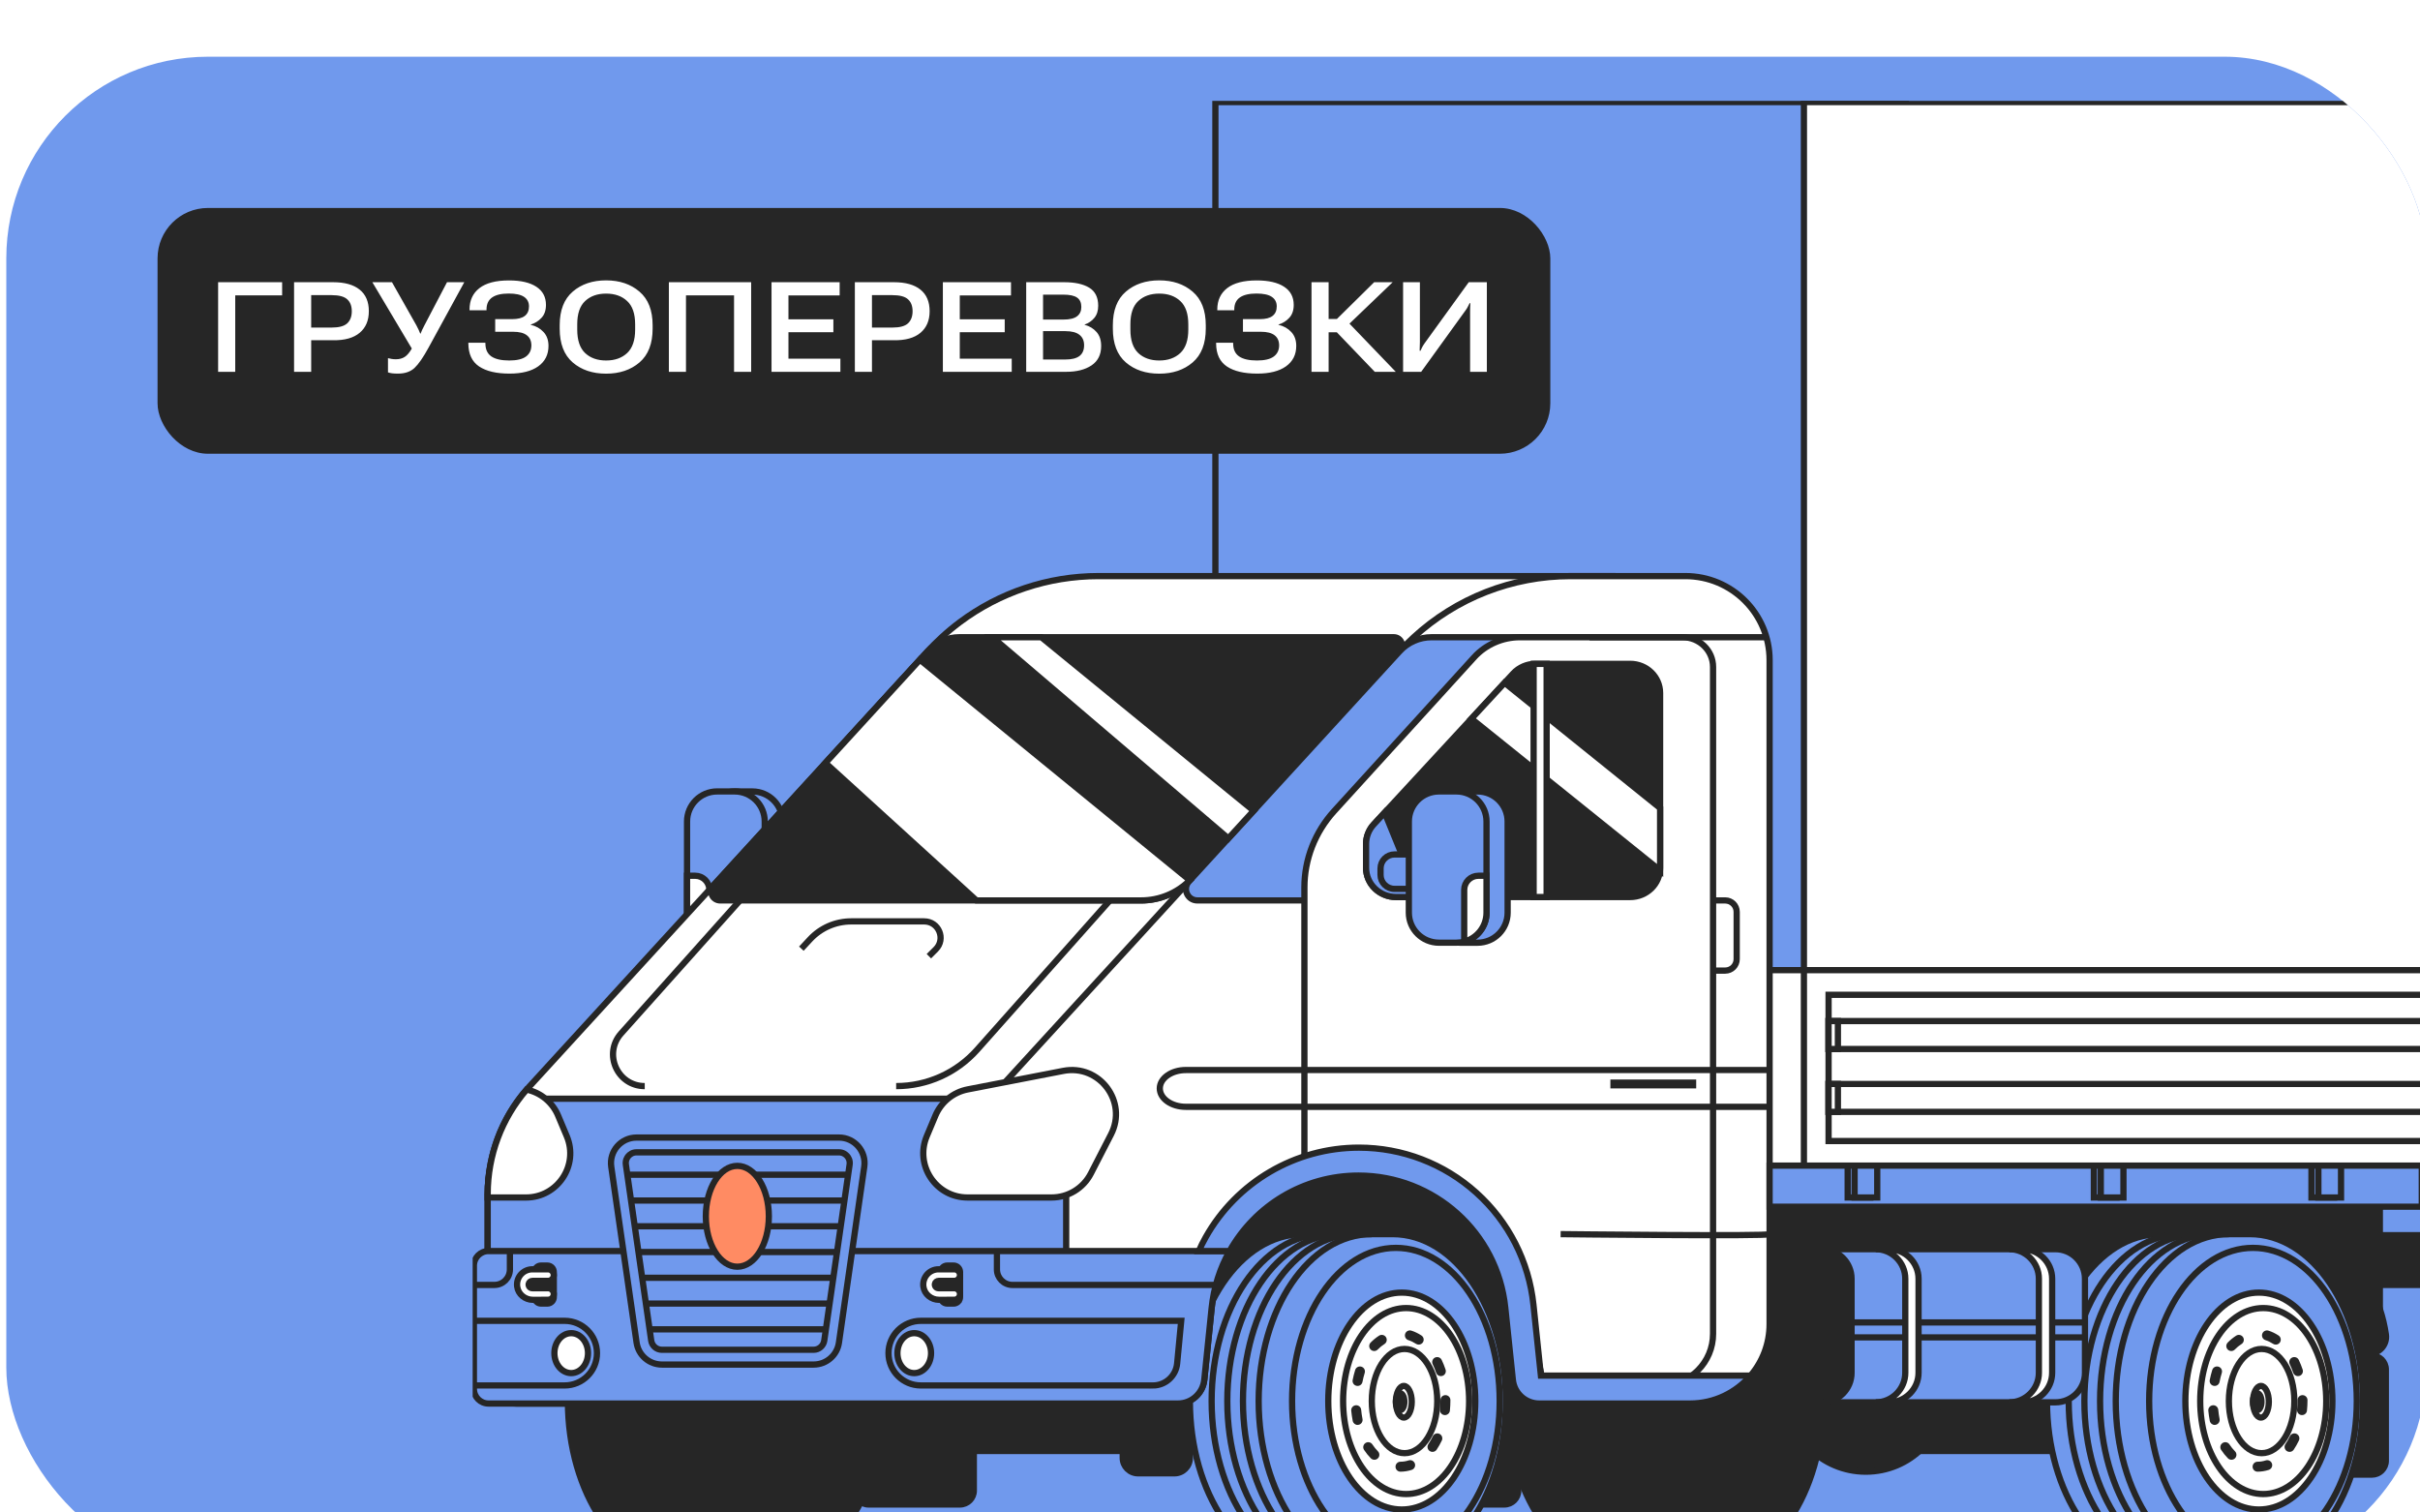 <svg width="384" height="240" viewBox="18 10 384 240" fill="none" xmlns="http://www.w3.org/2000/svg">
<g filter="url(#filter0_d_1099_26325)">
<g clip-path="url(#clip0_1099_26325)">
<rect x="19" y="9" width="384" height="240" rx="32" fill="#7099ED"/>
<g clip-path="url(#clip1_1099_26325)">
<path d="M204.355 224.041H198.597C197.247 224.041 196.152 225.134 196.152 226.483V231.344C196.152 232.693 197.247 233.787 198.597 233.787H204.355C205.705 233.787 206.8 232.693 206.8 231.344V226.483C206.8 225.134 205.705 224.041 204.355 224.041Z" fill="#262626" stroke="#262626" stroke-width="0.99" stroke-miterlimit="10"/>
<path d="M320.419 16.195H210.855V185.305H320.419V16.195Z" fill="#7099ED" stroke="#262626" stroke-width="0.99" stroke-miterlimit="10"/>
<path d="M413.806 16.195H304.242V185.305H413.806V16.195Z" fill="white" stroke="#262626" stroke-width="0.99" stroke-miterlimit="10"/>
<path d="M392.169 153.941H282.605V184.961H392.169V153.941Z" fill="white" stroke="#262626" stroke-width="0.99" stroke-miterlimit="10"/>
<path d="M360.215 221.373H139.348V230.24H360.215V221.373Z" fill="#262626" stroke="#262626" stroke-width="0.99" stroke-miterlimit="10"/>
<path d="M314.065 233.525C321.066 233.525 326.743 227.855 326.743 220.86C326.743 213.866 321.066 208.195 314.065 208.195C307.063 208.195 301.387 213.866 301.387 220.86C301.387 227.855 307.063 233.525 314.065 233.525Z" fill="#262626" stroke="#262626" stroke-width="0.99" stroke-miterlimit="10"/>
<path d="M289.334 195.832H275.099C265.187 195.832 257.148 207.692 257.148 222.318C257.148 236.945 265.187 248.805 275.099 248.805H289.334C299.246 248.805 307.285 236.945 307.285 222.318C307.285 207.692 299.246 195.832 289.334 195.832Z" fill="#262626" stroke="#262626" stroke-width="0.99" stroke-miterlimit="10"/>
<path d="M140.299 195.832H126.064C116.152 195.832 108.113 207.692 108.113 222.318C108.113 236.945 116.152 248.805 126.064 248.805H140.299C150.211 248.805 158.25 236.945 158.25 222.318C158.25 207.692 150.211 195.832 140.299 195.832Z" fill="#262626" stroke="#262626" stroke-width="0.99" stroke-miterlimit="10"/>
<path d="M383.207 193.354C385.667 194.717 392.693 199.047 395.588 207.578C396.084 209.043 396.397 210.45 396.585 211.755C396.816 213.357 395.568 214.791 393.949 214.791H379.26C378.72 207.714 378.18 200.637 377.641 193.561C379.499 193.49 381.353 193.424 383.211 193.354H383.207Z" fill="#262626" stroke="#262626" stroke-width="0.99" stroke-miterlimit="10"/>
<path d="M256.707 219.84H242.21C240.992 219.84 240.004 220.827 240.004 222.044V236.526C240.004 237.743 240.992 238.73 242.21 238.73H256.707C257.925 238.73 258.913 237.743 258.913 236.526V222.044C258.913 220.827 257.925 219.84 256.707 219.84Z" fill="#262626" stroke="#262626" stroke-width="0.99" stroke-miterlimit="10"/>
<path d="M170.32 219.84H155.823C154.605 219.84 153.617 220.827 153.617 222.044V236.526C153.617 237.743 154.605 238.73 155.823 238.73H170.32C171.539 238.73 172.526 237.743 172.526 236.526V222.044C172.526 220.827 171.539 219.84 170.32 219.84Z" fill="#262626" stroke="#262626" stroke-width="0.99" stroke-miterlimit="10"/>
<path d="M394.371 215.102H379.874C378.656 215.102 377.668 216.088 377.668 217.306V231.787C377.668 233.005 378.656 233.991 379.874 233.991H394.371C395.589 233.991 396.577 233.005 396.577 231.787V217.306C396.577 216.088 395.589 215.102 394.371 215.102Z" fill="#262626" stroke="#262626" stroke-width="0.99" stroke-miterlimit="10"/>
<path d="M395.628 190.018H245.625V208.657H395.628V190.018Z" fill="#262626" stroke="#262626" stroke-width="0.99" stroke-miterlimit="10"/>
<path d="M412.39 195.996H262.387V203.897H412.39V195.996Z" fill="#262626" stroke="#262626" stroke-width="0.99" stroke-miterlimit="10"/>
<path d="M374.998 195.832H360.763C350.851 195.832 342.812 207.692 342.812 222.318C342.812 236.945 350.851 248.805 360.763 248.805H374.998C384.91 248.805 392.949 236.945 392.949 222.318C392.949 207.692 384.91 195.832 374.998 195.832Z" fill="#7099ED" stroke="#262626" stroke-width="0.99" stroke-miterlimit="10"/>
<path d="M366.697 195.832C356.785 195.832 348.746 207.692 348.746 222.318C348.746 236.945 356.785 248.805 366.697 248.805" stroke="#262626" stroke-width="0.99" stroke-miterlimit="10"/>
<path d="M364.209 195.832C354.296 195.832 346.258 207.692 346.258 222.318C346.258 236.945 354.296 248.805 364.209 248.805" stroke="#262626" stroke-width="0.99" stroke-miterlimit="10"/>
<path d="M369.185 195.832C359.273 195.832 351.234 207.692 351.234 222.318C351.234 236.945 359.273 248.805 369.185 248.805" stroke="#262626" stroke-width="0.99" stroke-miterlimit="10"/>
<path d="M371.674 195.832C361.761 195.832 353.723 207.692 353.723 222.318C353.723 236.945 361.761 248.805 371.674 248.805" stroke="#262626" stroke-width="0.99" stroke-miterlimit="10"/>
<path d="M375.496 246.623C384.593 246.623 391.968 235.741 391.968 222.318C391.968 208.894 384.593 198.012 375.496 198.012C366.398 198.012 359.023 208.894 359.023 222.318C359.023 235.741 366.398 246.623 375.496 246.623Z" stroke="#262626" stroke-width="0.99" stroke-miterlimit="10"/>
<path d="M376.434 239.528C382.877 239.528 388.099 231.823 388.099 222.319C388.099 212.814 382.877 205.109 376.434 205.109C369.992 205.109 364.77 212.814 364.77 222.319C364.77 231.823 369.992 239.528 376.434 239.528Z" fill="white" stroke="#262626" stroke-width="0.99" stroke-miterlimit="10"/>
<path d="M377.123 237.073C382.645 237.073 387.122 230.467 387.122 222.318C387.122 214.169 382.645 207.562 377.123 207.562C371.601 207.562 367.125 214.169 367.125 222.318C367.125 230.467 371.601 237.073 377.123 237.073Z" stroke="#262626" stroke-width="0.99" stroke-miterlimit="10"/>
<path d="M376.226 233.526C375.788 233.526 375.436 233.175 375.436 232.737C375.436 232.299 375.788 231.944 376.226 231.944C376.66 231.944 377.09 231.873 377.513 231.737C377.927 231.6 378.373 231.83 378.51 232.245C378.647 232.659 378.416 233.104 378.002 233.241C377.423 233.429 376.828 233.522 376.23 233.526H376.226ZM372.083 231.635C371.88 231.635 371.673 231.557 371.52 231.401C371.133 231.01 370.773 230.56 370.448 230.072C370.206 229.708 370.307 229.216 370.671 228.978C371.035 228.735 371.528 228.837 371.766 229.2C372.036 229.607 372.33 229.97 372.647 230.291C372.952 230.603 372.948 231.104 372.639 231.408C372.486 231.561 372.283 231.635 372.083 231.635ZM381.303 230.385C381.151 230.385 380.998 230.342 380.865 230.252C380.501 230.009 380.403 229.517 380.646 229.154C380.904 228.767 381.143 228.345 381.354 227.899C381.542 227.505 382.015 227.337 382.41 227.524C382.805 227.712 382.973 228.184 382.786 228.579C382.543 229.095 382.265 229.583 381.964 230.033C381.812 230.259 381.561 230.385 381.303 230.385ZM369.419 226.106C369.048 226.106 368.719 225.844 368.645 225.465C368.543 224.937 368.465 224.394 368.41 223.851C368.367 223.417 368.688 223.03 369.122 222.987C369.56 222.944 369.944 223.265 369.987 223.698C370.033 224.191 370.104 224.683 370.198 225.16C370.28 225.59 370.002 226.004 369.572 226.086C369.521 226.098 369.47 226.102 369.419 226.102V226.106ZM383.279 224.546C383.251 224.546 383.224 224.546 383.2 224.543C382.766 224.5 382.449 224.113 382.492 223.679C382.539 223.194 382.567 222.698 382.567 222.206V222.167C382.567 221.729 382.923 221.377 383.357 221.377C383.791 221.377 384.147 221.733 384.147 222.167V222.206C384.147 222.753 384.12 223.3 384.065 223.835C384.026 224.242 383.681 224.546 383.279 224.546ZM369.415 219.92C369.365 219.92 369.314 219.916 369.263 219.904C368.833 219.822 368.555 219.408 368.637 218.978C368.743 218.431 368.876 217.896 369.036 217.388C369.165 216.969 369.607 216.735 370.026 216.864C370.444 216.993 370.679 217.434 370.55 217.853C370.409 218.31 370.288 218.79 370.194 219.279C370.12 219.658 369.791 219.92 369.419 219.92H369.415ZM382.629 218.364C382.297 218.364 381.988 218.153 381.878 217.821C381.722 217.352 381.538 216.899 381.334 216.473C381.147 216.078 381.311 215.606 381.706 215.418C382.101 215.23 382.574 215.395 382.762 215.789C382.993 216.274 383.204 216.79 383.38 217.325C383.517 217.739 383.294 218.189 382.88 218.325C382.797 218.353 382.711 218.364 382.629 218.364ZM372.056 214.379C371.856 214.379 371.657 214.304 371.504 214.156C371.191 213.851 371.184 213.351 371.489 213.038C371.903 212.612 372.353 212.245 372.83 211.94C373.198 211.706 373.687 211.815 373.922 212.182C374.156 212.55 374.047 213.038 373.679 213.273C373.304 213.511 372.948 213.8 372.619 214.14C372.463 214.3 372.259 214.379 372.052 214.379H372.056ZM379.117 213.363C378.968 213.363 378.815 213.32 378.682 213.234C378.295 212.98 377.888 212.784 377.481 212.655C377.063 212.522 376.832 212.081 376.965 211.663C377.098 211.245 377.54 211.014 377.959 211.147C378.506 211.319 379.042 211.577 379.551 211.913C379.914 212.151 380.016 212.644 379.778 213.007C379.625 213.238 379.375 213.363 379.117 213.363Z" fill="#262626"/>
<path d="M376.867 230.588C379.736 230.588 382.061 226.886 382.061 222.319C382.061 217.753 379.736 214.051 376.867 214.051C373.998 214.051 371.672 217.753 371.672 222.319C371.672 226.886 373.998 230.588 376.867 230.588Z" stroke="#262626" stroke-width="0.99" stroke-miterlimit="10"/>
<path d="M376.756 224.937C377.451 224.937 378.015 223.814 378.015 222.429C378.015 221.043 377.451 219.92 376.756 219.92C376.06 219.92 375.496 221.043 375.496 222.429C375.496 223.814 376.06 224.937 376.756 224.937Z" fill="white" stroke="#262626" stroke-width="0.99" stroke-miterlimit="10"/>
<path d="M376.173 223.772C376.547 223.772 376.85 223.171 376.85 222.428C376.85 221.686 376.547 221.084 376.173 221.084C375.799 221.084 375.496 221.686 375.496 222.428C375.496 223.171 375.799 223.772 376.173 223.772Z" fill="#262626" stroke="#262626" stroke-width="0.99" stroke-miterlimit="10"/>
<path d="M134.599 149.59H137.384C140.02 149.59 142.156 147.455 142.156 144.822V130.356C142.156 127.723 140.02 125.589 137.384 125.589H134.599C131.963 125.589 129.826 127.723 129.826 130.356V144.822C129.826 147.455 131.963 149.59 134.599 149.59Z" fill="#7099ED" stroke="#262626" stroke-width="0.99" stroke-miterlimit="10"/>
<path d="M127.02 130.351V144.822C127.02 147.025 128.522 148.882 130.56 149.425C130.951 149.53 131.362 149.585 131.788 149.585H134.573C137.21 149.585 139.345 147.451 139.345 144.822V130.351C139.345 127.721 137.21 125.584 134.573 125.584H131.788C129.155 125.584 127.02 127.721 127.02 130.351Z" fill="#7099ED" stroke="#262626" stroke-width="0.99" stroke-miterlimit="10"/>
<path d="M127.02 138.965V144.822C127.02 147.026 128.522 148.883 130.56 149.426V141.204C130.56 139.973 129.55 138.965 128.314 138.965H127.02Z" fill="white" stroke="#262626" stroke-width="0.99" stroke-miterlimit="10"/>
<path d="M344.144 198.219H295.839C293.246 198.219 291.145 200.318 291.145 202.908V217.831C291.145 220.421 293.246 222.521 295.839 222.521H344.144C346.737 222.521 348.839 220.421 348.839 217.831V202.908C348.839 200.318 346.737 198.219 344.144 198.219Z" fill="#7099ED" stroke="#262626" stroke-width="0.99" stroke-miterlimit="10"/>
<path d="M307.107 198.219H280.026C277.434 198.219 275.332 200.318 275.332 202.908V217.831C275.332 220.421 277.434 222.521 280.026 222.521H307.107C309.699 222.521 311.801 220.421 311.801 217.831V202.908C311.801 200.318 309.699 198.219 307.107 198.219Z" fill="#262626" stroke="#262626" stroke-width="0.99" stroke-miterlimit="10"/>
<path d="M285.317 222.712H99.924C97.421 222.712 95.387 220.68 95.387 218.176V189.438C95.387 186.14 96.032 182.905 97.257 179.904C98.062 177.934 99.118 176.062 100.405 174.339C100.773 173.843 101.16 173.362 101.567 172.893C101.712 172.725 101.861 172.561 102.009 172.397L129.02 142.878L132.912 138.627L165.195 103.348C165.911 102.567 166.654 101.82 167.429 101.113C168.348 100.265 169.307 99.472 170.3 98.729C176.602 94.017 184.308 91.414 192.3 91.414H273.867L285.317 222.712Z" fill="white" stroke="#262626" stroke-width="0.99" stroke-miterlimit="10"/>
<path d="M265.636 182.021H196.152V222.716H265.636V182.021Z" fill="#262626" stroke="#262626" stroke-width="0.99" stroke-miterlimit="10"/>
<path d="M238.994 195.832H224.76C214.847 195.832 206.809 207.692 206.809 222.318C206.809 236.945 214.847 248.805 224.76 248.805H238.994C248.907 248.805 256.945 236.945 256.945 222.318C256.945 207.692 248.907 195.832 238.994 195.832Z" fill="#7099ED" stroke="#262626" stroke-width="0.99" stroke-miterlimit="10"/>
<path d="M230.697 195.832C220.785 195.832 212.746 207.692 212.746 222.318C212.746 236.945 220.785 248.805 230.697 248.805" stroke="#262626" stroke-width="0.99" stroke-miterlimit="10"/>
<path d="M228.209 195.832C218.296 195.832 210.258 207.692 210.258 222.318C210.258 236.945 218.296 248.805 228.209 248.805" stroke="#262626" stroke-width="0.99" stroke-miterlimit="10"/>
<path d="M233.181 195.832C223.269 195.832 215.23 207.692 215.23 222.318C215.23 236.945 223.269 248.805 233.181 248.805" stroke="#262626" stroke-width="0.99" stroke-miterlimit="10"/>
<path d="M235.67 195.832C225.757 195.832 217.719 207.692 217.719 222.318C217.719 236.945 225.757 248.805 235.67 248.805" stroke="#262626" stroke-width="0.99" stroke-miterlimit="10"/>
<path d="M239.496 246.623C248.593 246.623 255.968 235.741 255.968 222.318C255.968 208.894 248.593 198.012 239.496 198.012C230.398 198.012 223.023 208.894 223.023 222.318C223.023 235.741 230.398 246.623 239.496 246.623Z" stroke="#262626" stroke-width="0.99" stroke-miterlimit="10"/>
<path d="M240.43 239.528C246.873 239.528 252.095 231.823 252.095 222.319C252.095 212.814 246.873 205.109 240.43 205.109C233.988 205.109 228.766 212.814 228.766 222.319C228.766 231.823 233.988 239.528 240.43 239.528Z" fill="white" stroke="#262626" stroke-width="0.99" stroke-miterlimit="10"/>
<path d="M241.119 237.073C246.641 237.073 251.118 230.467 251.118 222.318C251.118 214.169 246.641 207.562 241.119 207.562C235.598 207.562 231.121 214.169 231.121 222.318C231.121 230.467 235.598 237.073 241.119 237.073Z" stroke="#262626" stroke-width="0.99" stroke-miterlimit="10"/>
<path d="M240.226 233.526C239.788 233.526 239.436 233.175 239.436 232.737C239.436 232.299 239.788 231.944 240.226 231.944C240.66 231.944 241.09 231.873 241.513 231.737C241.927 231.6 242.373 231.83 242.51 232.245C242.647 232.659 242.416 233.104 242.002 233.241C241.423 233.429 240.828 233.522 240.23 233.526H240.226ZM236.083 231.635C235.88 231.635 235.673 231.557 235.52 231.401C235.133 231.01 234.773 230.56 234.448 230.072C234.206 229.708 234.307 229.216 234.671 228.978C235.035 228.735 235.528 228.837 235.766 229.2C236.036 229.607 236.33 229.97 236.647 230.291C236.952 230.603 236.948 231.104 236.639 231.408C236.486 231.561 236.283 231.635 236.083 231.635ZM245.303 230.385C245.151 230.385 244.998 230.342 244.865 230.252C244.501 230.009 244.403 229.517 244.646 229.154C244.904 228.767 245.143 228.345 245.354 227.899C245.542 227.505 246.015 227.337 246.41 227.524C246.805 227.712 246.973 228.184 246.786 228.579C246.543 229.095 246.265 229.583 245.964 230.033C245.812 230.259 245.561 230.385 245.303 230.385ZM233.419 226.106C233.048 226.106 232.719 225.844 232.645 225.465C232.543 224.937 232.465 224.394 232.41 223.851C232.367 223.417 232.688 223.03 233.122 222.987C233.56 222.944 233.944 223.265 233.987 223.698C234.033 224.191 234.104 224.683 234.198 225.16C234.28 225.59 234.002 226.004 233.572 226.086C233.521 226.098 233.47 226.102 233.419 226.102V226.106ZM247.279 224.546C247.251 224.546 247.224 224.546 247.2 224.543C246.766 224.5 246.449 224.113 246.492 223.679C246.539 223.194 246.567 222.698 246.567 222.206V222.167C246.567 221.729 246.923 221.377 247.357 221.377C247.791 221.377 248.147 221.733 248.147 222.167V222.206C248.147 222.753 248.12 223.3 248.065 223.835C248.026 224.242 247.681 224.546 247.279 224.546ZM233.415 219.92C233.365 219.92 233.314 219.916 233.263 219.904C232.833 219.822 232.555 219.408 232.637 218.978C232.743 218.431 232.876 217.896 233.036 217.388C233.165 216.969 233.607 216.735 234.026 216.864C234.444 216.993 234.679 217.434 234.55 217.853C234.409 218.31 234.288 218.79 234.194 219.279C234.12 219.658 233.791 219.92 233.419 219.92H233.415ZM246.629 218.364C246.297 218.364 245.988 218.153 245.878 217.821C245.722 217.352 245.538 216.899 245.334 216.473C245.147 216.078 245.311 215.606 245.706 215.418C246.101 215.23 246.574 215.395 246.762 215.789C246.993 216.274 247.204 216.79 247.38 217.325C247.517 217.739 247.294 218.189 246.88 218.325C246.797 218.353 246.711 218.364 246.629 218.364ZM236.056 214.379C235.856 214.379 235.657 214.304 235.504 214.156C235.191 213.851 235.184 213.351 235.489 213.038C235.903 212.612 236.353 212.245 236.83 211.94C237.198 211.706 237.687 211.815 237.922 212.182C238.156 212.55 238.047 213.038 237.679 213.273C237.304 213.511 236.948 213.8 236.619 214.14C236.463 214.3 236.259 214.379 236.052 214.379H236.056ZM243.117 213.363C242.968 213.363 242.815 213.32 242.682 213.234C242.295 212.98 241.888 212.784 241.481 212.655C241.063 212.522 240.832 212.081 240.965 211.663C241.098 211.245 241.54 211.014 241.959 211.147C242.506 211.319 243.042 211.577 243.551 211.913C243.915 212.151 244.016 212.644 243.778 213.007C243.625 213.238 243.375 213.363 243.117 213.363Z" fill="#262626"/>
<path d="M240.867 230.588C243.736 230.588 246.061 226.886 246.061 222.319C246.061 217.753 243.736 214.051 240.867 214.051C237.998 214.051 235.672 217.753 235.672 222.319C235.672 226.886 237.998 230.588 240.867 230.588Z" stroke="#262626" stroke-width="0.99" stroke-miterlimit="10"/>
<path d="M240.756 224.937C241.451 224.937 242.015 223.814 242.015 222.429C242.015 221.043 241.451 219.92 240.756 219.92C240.06 219.92 239.496 221.043 239.496 222.429C239.496 223.814 240.06 224.937 240.756 224.937Z" fill="white" stroke="#262626" stroke-width="0.99" stroke-miterlimit="10"/>
<path d="M240.169 223.772C240.543 223.772 240.846 223.171 240.846 222.428C240.846 221.686 240.543 221.084 240.169 221.084C239.795 221.084 239.492 221.686 239.492 222.428C239.492 223.171 239.795 223.772 240.169 223.772Z" fill="#262626" stroke="#262626" stroke-width="0.99" stroke-miterlimit="10"/>
<path d="M413.806 153.941H304.242V184.961H413.806V153.941Z" fill="white" stroke="#262626" stroke-width="0.99" stroke-miterlimit="10"/>
<path d="M409.895 181.057V157.854H308.154V181.057H409.895Z" fill="white" stroke="#262626" stroke-width="0.99" stroke-miterlimit="10"/>
<path d="M298.797 104.763V210.098C298.797 213.221 297.663 216.077 295.781 218.281C293.465 220.993 290.019 222.712 286.17 222.712H262.238C260.087 222.712 258.283 221.091 258.06 218.953L256.856 207.496C256.23 201.541 253.405 196.3 249.239 192.553C245.07 188.802 239.558 186.539 233.561 186.539C224.842 186.539 217.148 191.326 213.115 198.516C211.597 201.228 210.596 204.288 210.263 207.558L209.097 218.942C208.878 221.083 207.075 222.712 204.92 222.712H174.788C172.28 222.712 170.25 220.684 170.25 218.18V189.438C170.25 183.131 172.613 177.051 176.873 172.397L203.899 142.878L240.098 103.34C240.81 102.563 241.553 101.82 242.324 101.113C249.071 94.904 257.943 91.414 267.194 91.414H285.435C292.816 91.414 298.797 97.389 298.797 104.763Z" fill="white" stroke="#262626" stroke-width="0.99" stroke-miterlimit="10"/>
<path d="M187.179 174.34V214.53H95.387V189.439C95.387 186.141 96.157 182.905 97.624 179.904C98.587 177.935 99.85 176.063 101.391 174.34H187.179Z" fill="#7099ED" stroke="#262626" stroke-width="0.99" stroke-miterlimit="10"/>
<path d="M240.126 103.305L240.095 103.341L216.925 128.647L212.904 133.039L207.15 139.323C207.037 139.444 206.923 139.565 206.802 139.682C204.76 141.726 201.979 142.879 199.072 142.879H132.291C131.04 142.879 130.382 141.39 131.227 140.464L132.909 138.627L148.983 121.062L163.969 104.685L165.193 103.348L165.212 103.325C166.507 101.914 168.33 101.113 170.243 101.113H239.16C240.298 101.113 240.897 102.465 240.126 103.305Z" fill="#262626" stroke="#262626" stroke-width="0.99" stroke-miterlimit="10"/>
<path d="M270.23 101.113V142.879H207.999C206.426 142.879 205.605 141.015 206.665 139.854L240.094 103.341C241.393 101.922 243.231 101.113 245.16 101.113H270.226H270.23Z" fill="#7099ED" stroke="#262626" stroke-width="0.99" stroke-miterlimit="10"/>
<path d="M213.109 198.516C211.591 201.228 210.59 204.287 210.258 207.558L209.092 218.941C208.873 221.083 207.07 222.712 204.914 222.712H95.515C94.236 222.712 93.195 221.673 93.195 220.391V200.837C93.195 199.555 94.236 198.516 95.515 198.516H213.109Z" fill="#7099ED" stroke="#262626" stroke-width="0.99" stroke-miterlimit="10"/>
<path d="M184.861 190.017H171.526C166.515 190.017 163.12 184.918 165.056 180.299L166.425 177.036C167.333 174.875 169.257 173.312 171.557 172.866L186.715 169.928C192.465 168.814 196.968 174.812 194.288 180.014L191.096 186.215C189.895 188.548 187.486 190.017 184.857 190.017H184.861Z" fill="white" stroke="#262626" stroke-width="0.99" stroke-miterlimit="10"/>
<path d="M101.466 190.018H95.387V189.44C95.387 183.355 97.585 177.478 101.567 172.895C103.809 173.371 105.678 174.919 106.563 177.033L107.936 180.3C109.872 184.915 106.476 190.018 101.466 190.018Z" fill="white" stroke="#262626" stroke-width="0.99" stroke-miterlimit="10"/>
<path d="M147.107 216.527H123.026C121.012 216.527 119.302 215.046 119.013 213.053L114.991 185.133C114.639 182.69 116.537 180.506 119.005 180.506H151.128C153.596 180.506 155.489 182.69 155.141 185.133L151.12 213.053C150.835 215.046 149.125 216.527 147.107 216.527Z" fill="#7099ED" stroke="#262626" stroke-width="0.99" stroke-miterlimit="10"/>
<path d="M123.023 214.181C122.182 214.181 121.454 213.552 121.333 212.72L117.312 184.8C117.214 184.127 117.519 183.658 117.711 183.44C117.902 183.221 118.321 182.85 119.002 182.85H151.125C151.801 182.85 152.224 183.217 152.416 183.44C152.607 183.658 152.912 184.127 152.815 184.8L148.793 212.72C148.672 213.552 147.948 214.181 147.104 214.181H123.023Z" fill="#7099ED" stroke="#262626" stroke-width="0.99" stroke-miterlimit="10"/>
<path d="M117.504 186.406H152.479" stroke="#262626" stroke-width="0.99" stroke-miterlimit="10"/>
<path d="M118.098 190.498H151.907" stroke="#262626" stroke-width="0.99" stroke-miterlimit="10"/>
<path d="M118.688 194.586H151.335" stroke="#262626" stroke-width="0.99" stroke-miterlimit="10"/>
<path d="M119.285 198.672H150.767" stroke="#262626" stroke-width="0.99" stroke-miterlimit="10"/>
<path d="M119.879 202.76H150.195" stroke="#262626" stroke-width="0.99" stroke-miterlimit="10"/>
<path d="M120.469 206.848H149.623" stroke="#262626" stroke-width="0.99" stroke-miterlimit="10"/>
<path d="M121.062 210.936H149.051" stroke="#262626" stroke-width="0.99" stroke-miterlimit="10"/>
<path d="M135 201C137.761 201 140 197.418 140 193C140 188.582 137.761 185 135 185C132.239 185 130 188.582 130 193C130 197.418 132.239 201 135 201Z" fill="#FF8B63" stroke="#262626" stroke-width="0.99" stroke-miterlimit="10"/>
<path d="M251.901 104.31L229.694 128.709C226.659 132.047 224.98 136.349 224.98 140.808V185.211H242.352L252.374 192.323L259.357 203.237L262.952 219.845H281.622C286.152 219.845 289.825 216.175 289.825 211.65V105.83C289.825 103.227 287.658 101.113 284.986 101.113H259.188C256.403 101.113 253.747 102.278 251.897 104.31H251.901Z" fill="white" stroke="#262626" stroke-width="0.99" stroke-miterlimit="10"/>
<path d="M295.779 218.281C293.463 220.993 290.017 222.712 286.168 222.712H262.236C260.084 222.712 258.281 221.091 258.058 218.953L256.853 207.496C256.227 201.54 253.403 196.3 249.237 192.553C245.067 188.801 239.556 186.539 233.559 186.539C224.84 186.539 217.145 191.326 213.112 198.516H208.215C208.543 197.781 208.907 197.062 209.302 196.355C214.231 187.566 223.549 182.107 233.618 182.107C240.518 182.107 247.14 184.647 252.265 189.259C257.385 193.866 260.605 200.18 261.324 207.035L262.506 218.281H295.779Z" fill="#7099ED" stroke="#262626" stroke-width="0.99" stroke-miterlimit="10"/>
<path d="M281.421 109.965V137.713C281.421 140.265 279.297 142.34 276.672 142.34H239.514C236.89 142.34 234.766 140.265 234.766 137.713V133.911C234.766 132.766 235.2 131.664 235.982 130.816L237.715 128.94L258.111 106.87C259.014 105.897 260.294 105.338 261.639 105.338H276.672C279.297 105.338 281.421 107.413 281.421 109.965Z" fill="#262626" stroke="#262626" stroke-width="0.99" stroke-miterlimit="10"/>
<path d="M289.832 142.879H291.753C292.758 142.879 293.572 143.692 293.572 144.696V152.195C293.572 153.199 292.758 154.012 291.753 154.012H289.832" stroke="#262626" stroke-width="0.99" stroke-miterlimit="10"/>
<path d="M298.796 175.629H206.17C203.885 175.629 202.035 174.324 202.035 172.71C202.035 171.1 203.885 169.791 206.17 169.791H298.796" stroke="#262626" stroke-width="0.99" stroke-miterlimit="10"/>
<path d="M265.637 195.832C265.637 195.832 298.796 196.203 298.796 195.832" stroke="#262626" stroke-width="0.99" stroke-miterlimit="10"/>
<path d="M160.199 172.343C165.108 172.343 169.787 170.245 173.049 166.576L195.088 141.785" stroke="#262626" stroke-width="0.99" stroke-miterlimit="10"/>
<path d="M135.911 142.328L116.559 163.981C113.669 167.216 115.969 172.343 120.307 172.343" stroke="#262626" stroke-width="0.99" stroke-miterlimit="10"/>
<path d="M287.148 171.299H273.531V172.709H287.148V171.299Z" fill="#262626"/>
<path d="M243.195 142.339H239.514C236.89 142.339 234.766 140.264 234.766 137.712V133.91C234.766 132.765 235.2 131.663 235.982 130.815L237.715 128.939L243.195 142.339Z" fill="#7099ED" stroke="#262626" stroke-width="0.99" stroke-miterlimit="10"/>
<path d="M243.407 135.584H239.28C238.056 135.584 237.062 136.576 237.062 137.8V138.831C237.062 140.055 238.056 141.047 239.28 141.047H243.407C244.632 141.047 245.625 140.055 245.625 138.831V137.8C245.625 136.576 244.632 135.584 243.407 135.584Z" fill="#7099ED" stroke="#262626" stroke-width="0.99" stroke-miterlimit="10"/>
<path d="M270.227 101.113H298.594" stroke="#262626" stroke-width="0.99" stroke-miterlimit="10"/>
<path d="M348.84 209.846H309.379" stroke="#262626" stroke-width="0.99" stroke-miterlimit="10"/>
<path d="M348.84 212.213H309.379" stroke="#262626" stroke-width="0.99" stroke-miterlimit="10"/>
<path d="M317.737 198.219H315.633C318.215 198.219 320.327 200.329 320.327 202.908V217.831C320.327 220.411 318.215 222.521 315.633 222.521H317.737C320.319 222.521 322.431 220.411 322.431 217.831V202.908C322.431 200.329 320.319 198.219 317.737 198.219Z" fill="white" stroke="#262626" stroke-width="0.99" stroke-miterlimit="10"/>
<path d="M338.937 198.219H336.832C339.414 198.219 341.526 200.329 341.526 202.908V217.831C341.526 220.411 339.414 222.521 336.832 222.521H338.937C341.518 222.521 343.631 220.411 343.631 217.831V202.908C343.631 200.329 341.518 198.219 338.937 198.219Z" fill="white" stroke="#262626" stroke-width="0.99" stroke-miterlimit="10"/>
<path d="M252.456 125.588H249.671C247.035 125.588 244.898 127.722 244.898 130.355V144.822C244.898 147.454 247.035 149.589 249.671 149.589H252.456C255.092 149.589 257.228 147.454 257.228 144.822V130.355C257.228 127.722 255.092 125.588 252.456 125.588Z" fill="#7099ED" stroke="#262626" stroke-width="0.99" stroke-miterlimit="10"/>
<path d="M253.877 130.351V144.822C253.877 147.025 252.375 148.882 250.337 149.425C249.945 149.53 249.535 149.585 249.108 149.585H246.323C243.687 149.585 241.551 147.451 241.551 144.822V130.351C241.551 127.721 243.687 125.584 246.323 125.584H249.108C251.741 125.584 253.877 127.721 253.877 130.351Z" fill="#7099ED" stroke="#262626" stroke-width="0.99" stroke-miterlimit="10"/>
<path d="M253.876 138.965V144.822C253.876 147.026 252.374 148.883 250.336 149.426V141.204C250.336 139.973 251.345 138.965 252.581 138.965H253.876Z" fill="white" stroke="#262626" stroke-width="0.99" stroke-miterlimit="10"/>
<path d="M200.938 219.842H164.117C161.281 219.842 158.984 217.548 158.984 214.715C158.984 211.882 161.281 209.588 164.117 209.588H205.432L204.787 216.348C204.599 218.329 202.933 219.846 200.938 219.846V219.842Z" stroke="#262626" stroke-width="0.99" stroke-miterlimit="10"/>
<path d="M163.07 217.883C164.544 217.883 165.738 216.464 165.738 214.714C165.738 212.964 164.544 211.545 163.07 211.545C161.597 211.545 160.402 212.964 160.402 214.714C160.402 216.464 161.597 217.883 163.07 217.883Z" fill="white" stroke="#262626" stroke-width="0.99" stroke-miterlimit="10"/>
<path d="M93.195 219.842H107.594C110.43 219.842 112.727 217.548 112.727 214.715C112.727 211.882 110.43 209.588 107.594 209.588H93.195" stroke="#262626" stroke-width="0.99" stroke-miterlimit="10"/>
<path d="M108.637 217.883C110.11 217.883 111.304 216.464 111.304 214.714C111.304 212.964 110.11 211.545 108.637 211.545C107.163 211.545 105.969 212.964 105.969 214.714C105.969 216.464 107.163 217.883 108.637 217.883Z" fill="white" stroke="#262626" stroke-width="0.99" stroke-miterlimit="10"/>
<path d="M169.308 200.818H168.31C167.742 200.818 167.281 201.278 167.281 201.846V205.82C167.281 206.388 167.742 206.848 168.31 206.848H169.308C169.876 206.848 170.336 206.388 170.336 205.82V201.846C170.336 201.278 169.876 200.818 169.308 200.818Z" fill="#262626" stroke="#262626" stroke-width="0.99" stroke-miterlimit="10"/>
<path d="M169.414 206.254H167.008C165.776 206.254 164.677 205.371 164.52 204.151C164.332 202.674 165.482 201.412 166.922 201.412H169.41C169.918 201.412 170.329 201.822 170.329 202.33C170.329 202.838 169.918 203.249 169.41 203.249H166.953C166.664 203.249 166.394 203.448 166.347 203.733C166.288 204.097 166.57 204.413 166.922 204.413H169.41C169.918 204.413 170.329 204.824 170.329 205.332C170.329 205.84 169.918 206.25 169.41 206.25L169.414 206.254Z" fill="white" stroke="#262626" stroke-width="0.99" stroke-miterlimit="10"/>
<path d="M104.847 200.818H103.849C103.281 200.818 102.82 201.278 102.82 201.846V205.82C102.82 206.388 103.281 206.848 103.849 206.848H104.847C105.415 206.848 105.875 206.388 105.875 205.82V201.846C105.875 201.278 105.415 200.818 104.847 200.818Z" fill="#262626" stroke="#262626" stroke-width="0.99" stroke-miterlimit="10"/>
<path d="M104.957 206.254H102.551C101.319 206.254 100.22 205.371 100.063 204.151C99.875 202.674 101.025 201.412 102.465 201.412H104.953C105.461 201.412 105.872 201.822 105.872 202.33C105.872 202.838 105.461 203.249 104.953 203.249H102.496C102.207 203.249 101.937 203.448 101.89 203.733C101.831 204.097 102.113 204.413 102.465 204.413H104.953C105.461 204.413 105.872 204.824 105.872 205.332C105.872 205.84 105.461 206.25 104.953 206.25L104.957 206.254Z" fill="white" stroke="#262626" stroke-width="0.99" stroke-miterlimit="10"/>
<path d="M402.282 184.965H298.797V191.479H402.282V184.965Z" fill="#7099ED" stroke="#262626" stroke-width="0.99" stroke-miterlimit="10"/>
<path d="M409.892 162.023H308.152V166.455H409.892V162.023Z" fill="white" stroke="#262626" stroke-width="0.99" stroke-miterlimit="10"/>
<path d="M309.635 162.023H308.152V166.455H309.635V162.023Z" fill="white" stroke="#262626" stroke-width="0.99" stroke-miterlimit="10"/>
<path d="M409.892 172.002H308.152V176.433H409.892V172.002Z" fill="white" stroke="#262626" stroke-width="0.99" stroke-miterlimit="10"/>
<path d="M309.635 172.002H308.152V176.433H309.635V172.002Z" fill="white" stroke="#262626" stroke-width="0.99" stroke-miterlimit="10"/>
<path d="M176.191 198.516V201.431C176.191 202.791 177.295 203.893 178.656 203.893H210.701" stroke="#262626" stroke-width="0.99" stroke-miterlimit="10"/>
<path d="M98.91 198.516V201.431C98.91 202.791 97.807 203.893 96.446 203.893H93.195" stroke="#262626" stroke-width="0.99" stroke-miterlimit="10"/>
<path d="M206.804 139.683C204.762 141.727 201.98 142.879 199.074 142.879H172.94L148.984 121.063L163.97 104.686L206.804 139.683Z" fill="white" stroke="#262626" stroke-width="0.99" stroke-miterlimit="10"/>
<path d="M216.929 128.647L212.908 133.039L175.465 101.113H183.234L216.929 128.647Z" fill="white" stroke="#262626" stroke-width="0.99" stroke-miterlimit="10"/>
<path d="M256.746 108.346L281.421 128.22V138.126L251.477 114.047L256.746 108.346Z" fill="white" stroke="#262626" stroke-width="0.99" stroke-miterlimit="10"/>
<path d="M314.778 184.965H311.184V190.017H314.778V184.965Z" fill="#7099ED" stroke="#262626" stroke-width="0.99" stroke-miterlimit="10"/>
<path d="M315.876 184.965H312.281V190.017H315.876V184.965Z" fill="#7099ED" stroke="#262626" stroke-width="0.99" stroke-miterlimit="10"/>
<path d="M353.845 184.965H350.25V190.017H353.845V184.965Z" fill="#7099ED" stroke="#262626" stroke-width="0.99" stroke-miterlimit="10"/>
<path d="M354.943 184.965H351.348V190.017H354.943V184.965Z" fill="#7099ED" stroke="#262626" stroke-width="0.99" stroke-miterlimit="10"/>
<path d="M388.372 184.965H384.777V190.017H388.372V184.965Z" fill="#7099ED" stroke="#262626" stroke-width="0.99" stroke-miterlimit="10"/>
<path d="M389.47 184.965H385.875V190.017H389.47V184.965Z" fill="#7099ED" stroke="#262626" stroke-width="0.99" stroke-miterlimit="10"/>
<path d="M145.156 150.535L146.541 149.046C148.223 147.237 150.586 146.205 153.062 146.205H164.648C166.964 146.205 168.122 148.999 166.487 150.636L165.392 151.731" stroke="#262626" stroke-width="0.99" stroke-miterlimit="10"/>
<path d="M263.417 105.342H261.352V142.34H263.417V105.342Z" fill="white" stroke="#262626" stroke-width="0.99" stroke-miterlimit="10"/>
</g>
<rect x="43" y="33" width="221" height="39" rx="8" fill="#262626"/>
<path d="M52.611 59V44.781H62.768V46.871H55.326V59H52.611ZM64.662 59V44.781H70.863C72.693 44.781 74.092 45.172 75.062 45.953C76.039 46.734 76.527 47.877 76.527 49.381C76.527 50.852 76.042 51.995 75.072 52.809C74.102 53.622 72.696 54.016 70.853 53.99H67.377V59H64.662ZM67.377 51.978H70.619C71.791 51.978 72.618 51.754 73.1 51.305C73.581 50.849 73.822 50.211 73.822 49.391C73.822 48.564 73.581 47.932 73.1 47.496C72.618 47.053 71.791 46.832 70.619 46.832H67.377V51.978ZM79.564 56.832C79.747 56.884 79.945 56.926 80.16 56.959C80.375 56.992 80.593 57.008 80.814 57.008C81.374 57.008 81.846 56.881 82.231 56.627C82.621 56.373 83.005 55.911 83.383 55.24L83.353 55.318L77.084 44.781H80.199L84.057 51.598C84.239 51.936 84.366 52.19 84.438 52.359C84.516 52.522 84.597 52.714 84.682 52.935H84.74C84.825 52.721 84.903 52.532 84.975 52.369C85.053 52.2 85.18 51.946 85.356 51.607L88.93 44.781H91.674L85.99 55.182C85.157 56.712 84.418 57.779 83.773 58.385C83.129 58.984 82.257 59.283 81.156 59.283C80.753 59.283 80.434 59.267 80.199 59.234C79.971 59.202 79.76 59.153 79.564 59.088V56.832ZM98.803 57.203C100.007 57.203 100.893 56.995 101.459 56.578C102.025 56.161 102.312 55.572 102.318 54.81C102.318 54.107 102.077 53.57 101.596 53.199C101.12 52.828 100.395 52.643 99.418 52.643H96.576V50.641H99.252C100.17 50.641 100.847 50.468 101.283 50.123C101.719 49.778 101.938 49.277 101.938 48.619C101.938 47.962 101.677 47.457 101.156 47.105C100.635 46.754 99.825 46.578 98.725 46.578C97.566 46.578 96.69 46.783 96.098 47.193C95.505 47.603 95.206 48.235 95.199 49.088V49.234H92.504V49.098C92.51 47.652 93.034 46.526 94.076 45.719C95.124 44.905 96.687 44.498 98.764 44.498C100.645 44.498 102.094 44.833 103.109 45.504C104.125 46.168 104.633 47.128 104.633 48.385C104.633 49.238 104.398 49.918 103.93 50.426C103.467 50.934 102.895 51.292 102.211 51.5V51.539C103.044 51.734 103.721 52.115 104.242 52.682C104.77 53.242 105.033 53.977 105.033 54.889C105.033 56.275 104.49 57.356 103.402 58.131C102.322 58.899 100.801 59.283 98.842 59.283C96.765 59.283 95.16 58.906 94.027 58.15C92.901 57.395 92.331 56.184 92.318 54.518V54.381H95.014L95.023 54.508C95.023 55.439 95.339 56.122 95.971 56.559C96.602 56.988 97.546 57.203 98.803 57.203ZM106.811 52.145V51.607C106.811 49.238 107.501 47.46 108.881 46.275C110.261 45.084 112.025 44.488 114.174 44.488C116.316 44.488 118.08 45.084 119.467 46.275C120.86 47.46 121.557 49.238 121.557 51.607V52.145C121.557 54.534 120.86 56.324 119.467 57.516C118.08 58.7 116.316 59.293 114.174 59.293C112.025 59.293 110.261 58.7 108.881 57.516C107.501 56.324 106.811 54.534 106.811 52.145ZM109.594 52.31C109.594 53.99 110.01 55.227 110.844 56.022C111.684 56.809 112.794 57.203 114.174 57.203C115.554 57.203 116.667 56.809 117.514 56.022C118.36 55.227 118.783 53.99 118.783 52.31V51.461C118.783 49.781 118.36 48.551 117.514 47.77C116.674 46.982 115.561 46.588 114.174 46.588C112.794 46.588 111.684 46.982 110.844 47.77C110.01 48.551 109.594 49.778 109.594 51.451V52.31ZM124.135 59V44.781H137.191V59H134.477V46.871H126.85V59H124.135ZM140.424 59V44.781H151.234V46.881H143.109V50.67H150.238V52.711H143.109V56.91H151.352V59H140.424ZM153.646 59V44.781H159.848C161.677 44.781 163.077 45.172 164.047 45.953C165.023 46.734 165.512 47.877 165.512 49.381C165.512 50.852 165.027 51.995 164.057 52.809C163.087 53.622 161.68 54.016 159.838 53.99H156.361V59H153.646ZM156.361 51.978H159.604C160.775 51.978 161.602 51.754 162.084 51.305C162.566 50.849 162.807 50.211 162.807 49.391C162.807 48.564 162.566 47.932 162.084 47.496C161.602 47.053 160.775 46.832 159.604 46.832H156.361V51.978ZM167.611 59V44.781H178.422V46.881H170.297V50.67H177.426V52.711H170.297V56.91H178.539V59H167.611ZM180.834 59V44.781H186.869C188.562 44.781 189.883 45.071 190.834 45.65C191.785 46.23 192.26 47.187 192.26 48.522C192.26 49.309 192.055 49.95 191.645 50.445C191.241 50.934 190.727 51.285 190.102 51.5V51.539C190.883 51.747 191.514 52.128 191.996 52.682C192.484 53.235 192.729 53.977 192.729 54.908C192.729 56.269 192.221 57.291 191.205 57.975C190.189 58.658 188.848 59 187.182 59H180.834ZM183.51 57.047H187.045C188.054 57.047 188.803 56.861 189.291 56.49C189.779 56.113 190.023 55.543 190.023 54.781C190.023 54.065 189.779 53.515 189.291 53.131C188.803 52.74 188.054 52.545 187.045 52.545H183.51V57.047ZM183.51 50.709H186.732C187.729 50.709 188.451 50.536 188.9 50.191C189.356 49.846 189.584 49.352 189.584 48.707C189.584 48.03 189.359 47.535 188.91 47.223C188.461 46.91 187.735 46.754 186.732 46.754H183.51V50.709ZM194.584 52.145V51.607C194.584 49.238 195.274 47.46 196.654 46.275C198.035 45.084 199.799 44.488 201.947 44.488C204.089 44.488 205.854 45.084 207.24 46.275C208.633 47.46 209.33 49.238 209.33 51.607V52.145C209.33 54.534 208.633 56.324 207.24 57.516C205.854 58.7 204.089 59.293 201.947 59.293C199.799 59.293 198.035 58.7 196.654 57.516C195.274 56.324 194.584 54.534 194.584 52.145ZM197.367 52.31C197.367 53.99 197.784 55.227 198.617 56.022C199.457 56.809 200.567 57.203 201.947 57.203C203.327 57.203 204.441 56.809 205.287 56.022C206.133 55.227 206.557 53.99 206.557 52.31V51.461C206.557 49.781 206.133 48.551 205.287 47.77C204.447 46.982 203.334 46.588 201.947 46.588C200.567 46.588 199.457 46.982 198.617 47.77C197.784 48.551 197.367 49.778 197.367 51.451V52.31ZM217.455 57.203C218.66 57.203 219.545 56.995 220.111 56.578C220.678 56.161 220.964 55.572 220.971 54.81C220.971 54.107 220.73 53.57 220.248 53.199C219.773 52.828 219.047 52.643 218.07 52.643H215.229V50.641H217.904C218.822 50.641 219.499 50.468 219.936 50.123C220.372 49.778 220.59 49.277 220.59 48.619C220.59 47.962 220.329 47.457 219.809 47.105C219.288 46.754 218.477 46.578 217.377 46.578C216.218 46.578 215.342 46.783 214.75 47.193C214.158 47.603 213.858 48.235 213.852 49.088V49.234H211.156V49.098C211.163 47.652 211.687 46.526 212.729 45.719C213.777 44.905 215.339 44.498 217.416 44.498C219.298 44.498 220.746 44.833 221.762 45.504C222.777 46.168 223.285 47.128 223.285 48.385C223.285 49.238 223.051 49.918 222.582 50.426C222.12 50.934 221.547 51.292 220.863 51.5V51.539C221.697 51.734 222.374 52.115 222.895 52.682C223.422 53.242 223.686 53.977 223.686 54.889C223.686 56.275 223.142 57.356 222.055 58.131C220.974 58.899 219.454 59.283 217.494 59.283C215.417 59.283 213.812 58.906 212.68 58.15C211.553 57.395 210.984 56.184 210.971 54.518V54.381H213.666L213.676 54.508C213.676 55.439 213.992 56.122 214.623 56.559C215.255 56.988 216.199 57.203 217.455 57.203ZM236.146 59L229.604 52.184L231.576 50.777L239.477 59H236.146ZM227.465 50.621H230.131L236.049 44.781H238.988L230.697 52.73H227.465V50.621ZM226.107 59V44.781H228.822V59H226.107ZM253.93 59H251.273V49.478C251.273 49.27 251.277 49.042 251.283 48.795C251.29 48.541 251.299 48.313 251.312 48.111H251.195C251.098 48.307 251 48.499 250.902 48.688C250.811 48.876 250.681 49.081 250.512 49.303L243.51 59H240.639V44.781H243.305V54.293C243.305 54.495 243.298 54.719 243.285 54.967C243.279 55.214 243.272 55.442 243.266 55.65H243.402C243.474 55.488 243.562 55.302 243.666 55.094C243.777 54.885 243.904 54.68 244.047 54.478L251.059 44.781H253.93V59Z" fill="white"/>
</g>
</g>
<defs>
<filter id="filter0_d_1099_26325" x="0.6" y="0.6" width="420.8" height="276.8" filterUnits="userSpaceOnUse" color-interpolation-filters="sRGB">
<feFlood flood-opacity="0" result="BackgroundImageFix"/>
<feColorMatrix in="SourceAlpha" type="matrix" values="0 0 0 0 0 0 0 0 0 0 0 0 0 0 0 0 0 0 127 0" result="hardAlpha"/>
<feOffset dy="10"/>
<feGaussianBlur stdDeviation="9.2"/>
<feComposite in2="hardAlpha" operator="out"/>
<feColorMatrix type="matrix" values="0 0 0 0 0 0 0 0 0 0 0 0 0 0 0 0 0 0 0.15 0"/>
<feBlend mode="normal" in2="BackgroundImageFix" result="effect1_dropShadow_1099_26325"/>
<feBlend mode="normal" in="SourceGraphic" in2="effect1_dropShadow_1099_26325" result="shape"/>
</filter>
<clipPath id="clip0_1099_26325">
<rect x="19" y="9" width="384" height="240" rx="32" fill="white"/>
</clipPath>
<clipPath id="clip1_1099_26325">
<rect width="321" height="233" fill="white" transform="translate(93 16)"/>
</clipPath>
</defs>
</svg>
